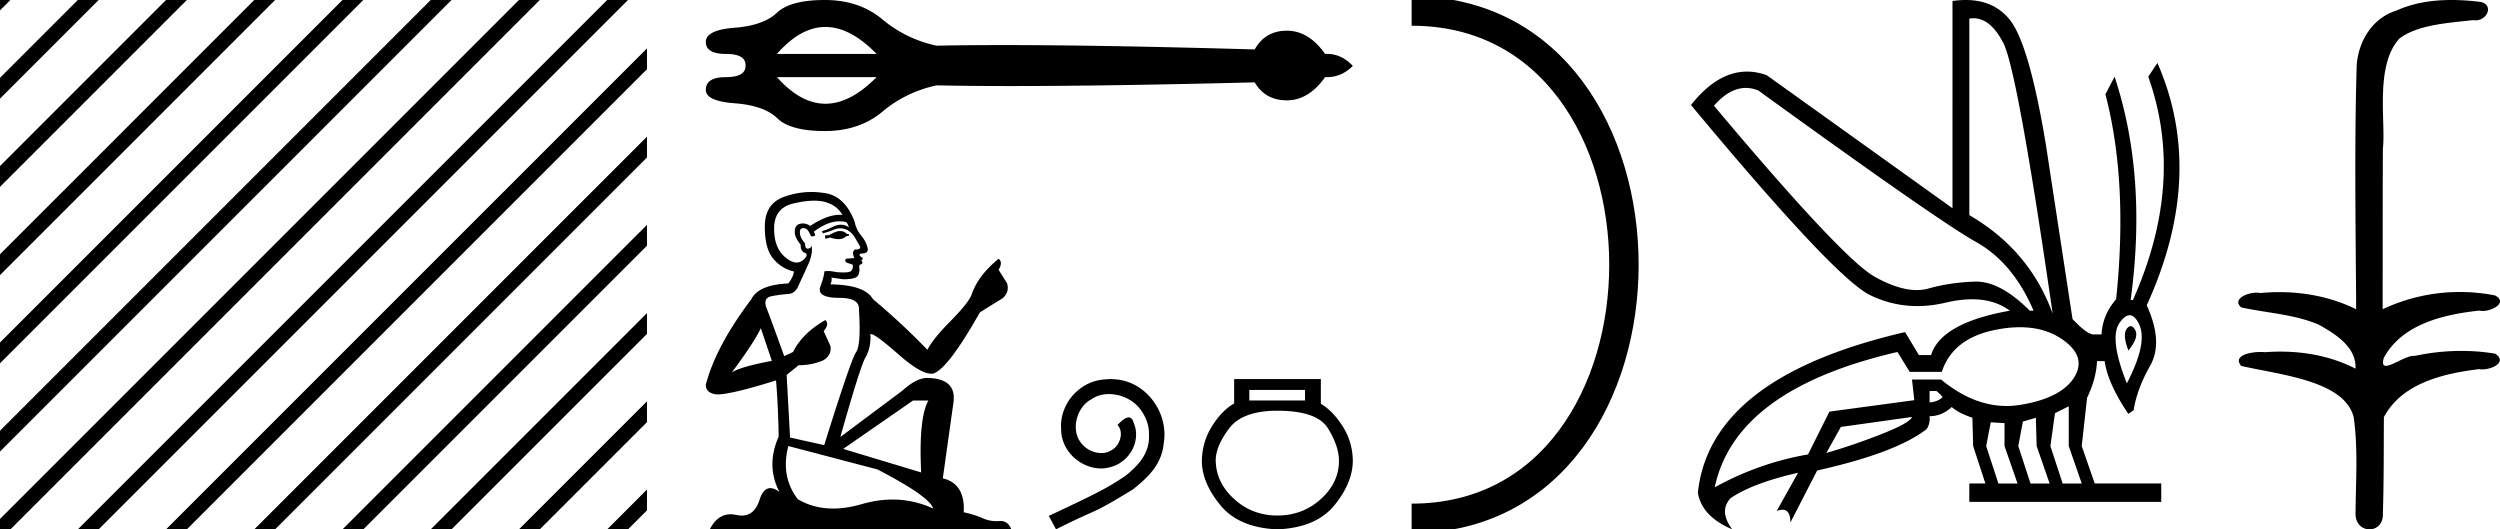 <svg xmlns="http://www.w3.org/2000/svg" width="85.008" height="18"><path d="M83.361 0c.336 0 .67.026.995.066.447.113.217.626-.18.626a.476.476 0 0 1-.082-.008c-.839.097-1.872.15-2.506.626-.84.916-.463 2.821-.56 3.725-.008.05-.01 3.653-.01 5.48a6.145 6.145 0 0 1 2.634-.586c.402 0 .801.04 1.188.117.44.231-.077.528-.423.528a.454.454 0 0 1-.114-.013c-1.226.133-2.62.461-3.243 1.602-.062.206-.023.277.07.277.207 0 .68-.342.947-.342.014 0 .027 0 .04.003a7.535 7.535 0 0 1 1.58-.169c.39 0 .776.031 1.148.095.421.278-.095.534-.437.534a.532.532 0 0 1-.105-.01c-1.252.151-2.637.49-3.243 1.633-.007 1.27 0 2.11-.034 3.278.015.36-.22.538-.456.538-.235 0-.473-.176-.474-.526.008-1.15.09-2.161-.06-3.277-.305-1.253-2.478-1.445-3.827-1.754-.295-.347.285-.475.658-.475.056 0 .107.003.15.008.173-.013.347-.02.521-.02.883 0 1.772.175 2.558.58.032-.755-.712-1.19-1.244-1.493-.84-.361-1.766-.397-2.643-.59-.314-.273.18-.501.52-.501a.58.58 0 0 1 .126.012c.215-.02.431-.031.648-.031.902 0 1.804.183 2.614.582-.017-2.851-.063-5.61.019-8.308.066-.834.546-1.6 1.354-1.849C82.07.094 82.717 0 83.361 0zM59.366 2.99q-.557 0-1.086.606 4.368 5.2 5.46 5.81.815.457 1.434.457.211 0 .4-.053.74-.208 1.585-.234h.043q.828 0 1.816.988h.13q-.702-1.638-1.963-2.34-1.26-.702-7.397-5.148-.213-.085-.422-.085zM67.098.622q-.066 0-.134.01v6.683q2.054 1.196 2.834 3.354-1.196-8.268-1.677-9.204Q67.688.62 67.098.62zm5.355 10.468q.08 0 .153.138.13.247-.234.689-.208-.546-.052-.741.07-.086.133-.086zm-.036-.372q-.153 0-.33.237-.39.52.233 2.08.702-1.352.43-1.976-.15-.34-.333-.34zm-6.805 2.577v.39q.286-.026.442-.182-.052-.078-.208-.208zm-.598.884l-2.418.338-.494.884q.832-.234 1.833-.624t1.08-.598zm5.33-.364l-.468.234-.156 1.118.416 1.274h.65l-.442-1.274v-1.352zm-1.118.39l-.442.13-.156.832.416 1.274h.65l-.442-1.274-.026-.962zm-1.534.156l-.156.806.416 1.274h.65l-.442-1.274v-.78l-.468-.026zm.995-3.234q-.416 0-.89.1-1.405.3-1.769 1.418h-1.092l-.416-.676q-5.512 1.274-6.214 4.602 1.508-.832 3.172-1.118l.728-1.456 2.886-.39-.078-.702h.988q1.092.9 2.228.9.244 0 .49-.042 1.39-.234 1.82-.95.428-.714-.456-1.3-.585-.386-1.397-.386zM66.84 0q.947 0 1.488.658.663.806 1.235 4.238l.91 5.954q.442.468.676.52h.312q.026-.65.494-1.196.416-3.978-.364-6.968l.312-.598q1.118 3.38.546 7.592h.078q1.794-4.03.52-7.592l.312-.468q1.664 3.796-.364 8.242.572 1.248.117 2.054-.455.806-.559 1.508l-.182.13q-.702-1.04-.806-1.794h-.26q-.026.598-.338 1.248l-.182 1.638.442 1.274h2.262v.624h-6.526v-.624h.546l-.416-1.274-.026-.962q-.468-.156-.702-.364-.338.312-.754.312.026.26-.104.442-1.04.806-3.718 1.404l-.91 1.768q0-.434-.27-.434-.085 0-.198.044l.728-1.3q-1.508.338-2.288.858-.416.442.052 1.066-1.04-.442-1.17-1.248.416-3.926 7.046-5.46l.468.78h.416q.338-1.092 2.678-1.508-.522-.388-1.284-.388-.415 0-.9.115-.492.116-.96.116-.845 0-1.614-.376-1.196-.585-6.084-6.461.9-1.136 1.905-1.136.329 0 .67.122l6.317 4.524V.034q.236-.034.45-.034z"/><path d="M48 .375c9.625 0 9.625 17.25 0 17.25" fill="none" stroke="#000"/><path d="M28.068.917q-.847 0-1.649.916h3.387q-.892-.916-1.738-.916zm-1.649 1.706q.802.904 1.649.904.846 0 1.738-.904zM28.049 0q1.17 0 1.96.662t1.834.891q1.007-.02 2.27-.02 3.366 0 8.551.148.357-.637 1.095-.637.739 0 1.299.79l.059-.002q.498 0 .883.409-.383.383-.88.383l-.062-.001q-.56.789-1.299.789-.738 0-1.095-.611-4.99.125-8.297.125-1.417 0-2.524-.023-1.044.229-1.834.891t-1.96.662q-1.172 0-1.617-.433-.446-.433-1.439-.51Q24 3.439 24 3.057q0-.433.675-.433t.675-.382q.025-.408-.663-.408-.687 0-.687-.407t.98-.484q.98-.076 1.439-.51Q26.877 0 28.049 0zm14.432 13.26v.358h1.894v-.358zm.953.706q-1.188 0-1.642.605-.454.605-.454 1.087.011.75.628 1.311.616.56 1.468.56.863 0 1.479-.56.616-.56.616-1.3 0-.493-.37-1.098-.37-.605-1.725-.605zm1.479-1.076v.84q.403.236.74.762.336.527.347 1.166 0 .75-.622 1.518T43.434 18q-1.311-.056-1.939-.824-.628-.767-.628-1.507.012-.65.348-1.182.336-.533.75-.768v-.83zm-7.147 0c.071 0 .142.006.213.013 1.026.11 1.755 1.148 1.594 2.155-.071.748-.536 1.168-1.045 1.58-1.517.93-1.09.588-2.62 1.362l-.245-.458c1.82-.852 2.039-.987 2.606-1.362.465-.374.833-.787.8-1.413.013-.432-.245-.877-.535-1.09a1.393 1.393 0 0 0-.82-.277c-.219 0-.425.051-.606.18-.458.226-.71.974-.374 1.446a.89.89 0 0 0 .71.38.657.657 0 0 0 .387-.122c.232-.13.406-.581.167-.833.11-.116.265-.258.381-.258.078 0 .136.058.174.194.258.62-.154 1.322-.774 1.49-.11.032-.22.052-.329.052-.71 0-1.368-.594-1.368-1.33-.064-.857.62-1.645 1.478-1.696.064-.007.135-.013.206-.013zM28.53 7.857q.16 0 .212.052.046.051.123.051v.058l-.09.013q-.1.1-.266.1-.124 0-.283-.055l-.161.046-.013-.117.142-.012q.206-.117.335-.136zm-.846-1.033q-.297 0-.69.091-.665.148-.671.839-.007.684.387 1 .208.173.379.173.147 0 .266-.128.116-.116.045-.187-.187-.058-.174-.29-.2-.246-.2-.42-.012-.304.28-.304l.023.001q.13.013.22.084.57-.379 1.005-.379.046 0 .092.005-.187-.33-.588-.44-.163-.045-.374-.045zm-1.813 4.337q-.251.516-.987 1.503.277-.187 1.361-.394l-.374-1.11zm2.676-3.636q-.408 0-.87.351l.046.13q-.054.031-.105.031-.022 0-.043-.006-.104-.27-.233-.27-.015-.003-.029-.003-.124 0-.113.157 0 .161.175.361 0 .179.086.179.014 0 .03-.004.116-.026.096-.13.078.291-.135.736l-.316.69q-.11.24-.349.252-.238.013-.548.071-.31.058-.168.42.142.36.594 1.62l.303-.143q.316-.639 1.097-1.084.148.142-.058.374l.232.51q.045.303-.232.478-.387.174-.852.174l-.406.329.116 2.13 1.161.257q.91-2.91 1.084-3.161.174-.252.097-1.44.032-.406-.665-.406-.722 0-.664-.329l.09-.264q.071-.246.058-.304.057-.015.132-.015.113 0 .268.035.146.013.253.013.212 0 .263-.052.078-.077.052-.213l-.206-.07q-.071-.04-.026-.13l.29-.026q-.103-.22.026-.29l.036.001q.138 0 .138-.091-.045-.084-.18-.31-.136-.226-.33-.29-.087-.029-.172-.029-.112 0-.221.048-.194.077-.368.122l-.032-.077q.161-.039.335-.129.168-.087.313-.087t.268.087q-.032-.116-.09-.174-.112-.029-.228-.029zm2.499 6.094l-2.375 1.645 2.652.8q-.09-1.839.245-2.445zm-4.24 1.548q-.27 1.04.323 1.807.532.318 1.198.318.457 0 .977-.15.533-.156 1.043-.156.714 0 1.383.304-.116-.406-1.897-1.329l-3.026-.794zm.786-8.639q.206 0 .415.032.723.084 1.058.994.045.245.22.458.174.206.225.458 0 .142-.18.148-.181.007-.046.123.058.013.046.058-.007.045-.046.058.084.09 0 .123-.09.038-.064.129.02.097-.032.239-.052.148-.517.148l-.4-.058q.026.097-.032.232 1.162.013 1.445.503.975.813 1.852 1.723.174-.361.794-.987.613-.62.716-.91.213-.632.91-1.2.155.116 0 .374l.29.465q.084.303-.161.51-.374.225-.768.477-1.084 1.923-1.587 2.078-.028.004-.058.004-.383 0-1.149-.682-.758-.663-.9-.663-.05 0-.022.083 0 .419-.175.716-.174.297-.851 2.697l2.11-1.575q.477-.432.838-.432 1.013.013.897.839l-.361 2.574q.768.187.71 1.155.348.071.638.2.235.102.474.102.05 0 .1-.005l.035-.001q.263 0 .372.285H24.135q.262-.513.71-.513.093 0 .194.023.097.021.184.021.431 0 .603-.531.127-.402.367-.402.137 0 .31.13-.464-.896-.025-1.883-.02-1.071-.09-1.91-1.517.477-2.007.477-.381-.038-.381-.329.336-1.303 1.549-2.91.245-.49 1.258-.535.174-.232.187-.407-.42-.096-.703-.438-.29-.342-.284-1.11.006-.762.664-.994.456-.16.92-.16zM0 0v.354L.177.177.354 0zm2.646 0L0 2.646v.708L3.177.177 3.354 0zm3 0L0 5.646v.708L6.177.177 6.354 0zm3 0L0 8.646v.708L9.177.177 9.354 0zm3 0L0 11.646v.708L12.177.177 12.354 0zm3 0L0 14.646v.708L15.177.177 15.354 0zm3 0L0 17.646V18h.354L18.177.177 18.354 0zm3 0L2.823 17.823 2.646 18h.708L21.177.177 21.354 0zM22 1.646L5.823 17.823 5.646 18h.708L22 2.354v-.708zm0 3L8.823 17.823 8.646 18h.708L22 5.354v-.708zm0 3L11.823 17.823l-.177.177h.708L22 8.354v-.708zm0 3l-7.177 7.177-.177.177h.708L22 11.354v-.708zm0 3l-4.177 4.177-.177.177h.708L22 14.354v-.708zm0 3l-1.177 1.177-.177.177h.708l.646-.646v-.708z"/></svg>